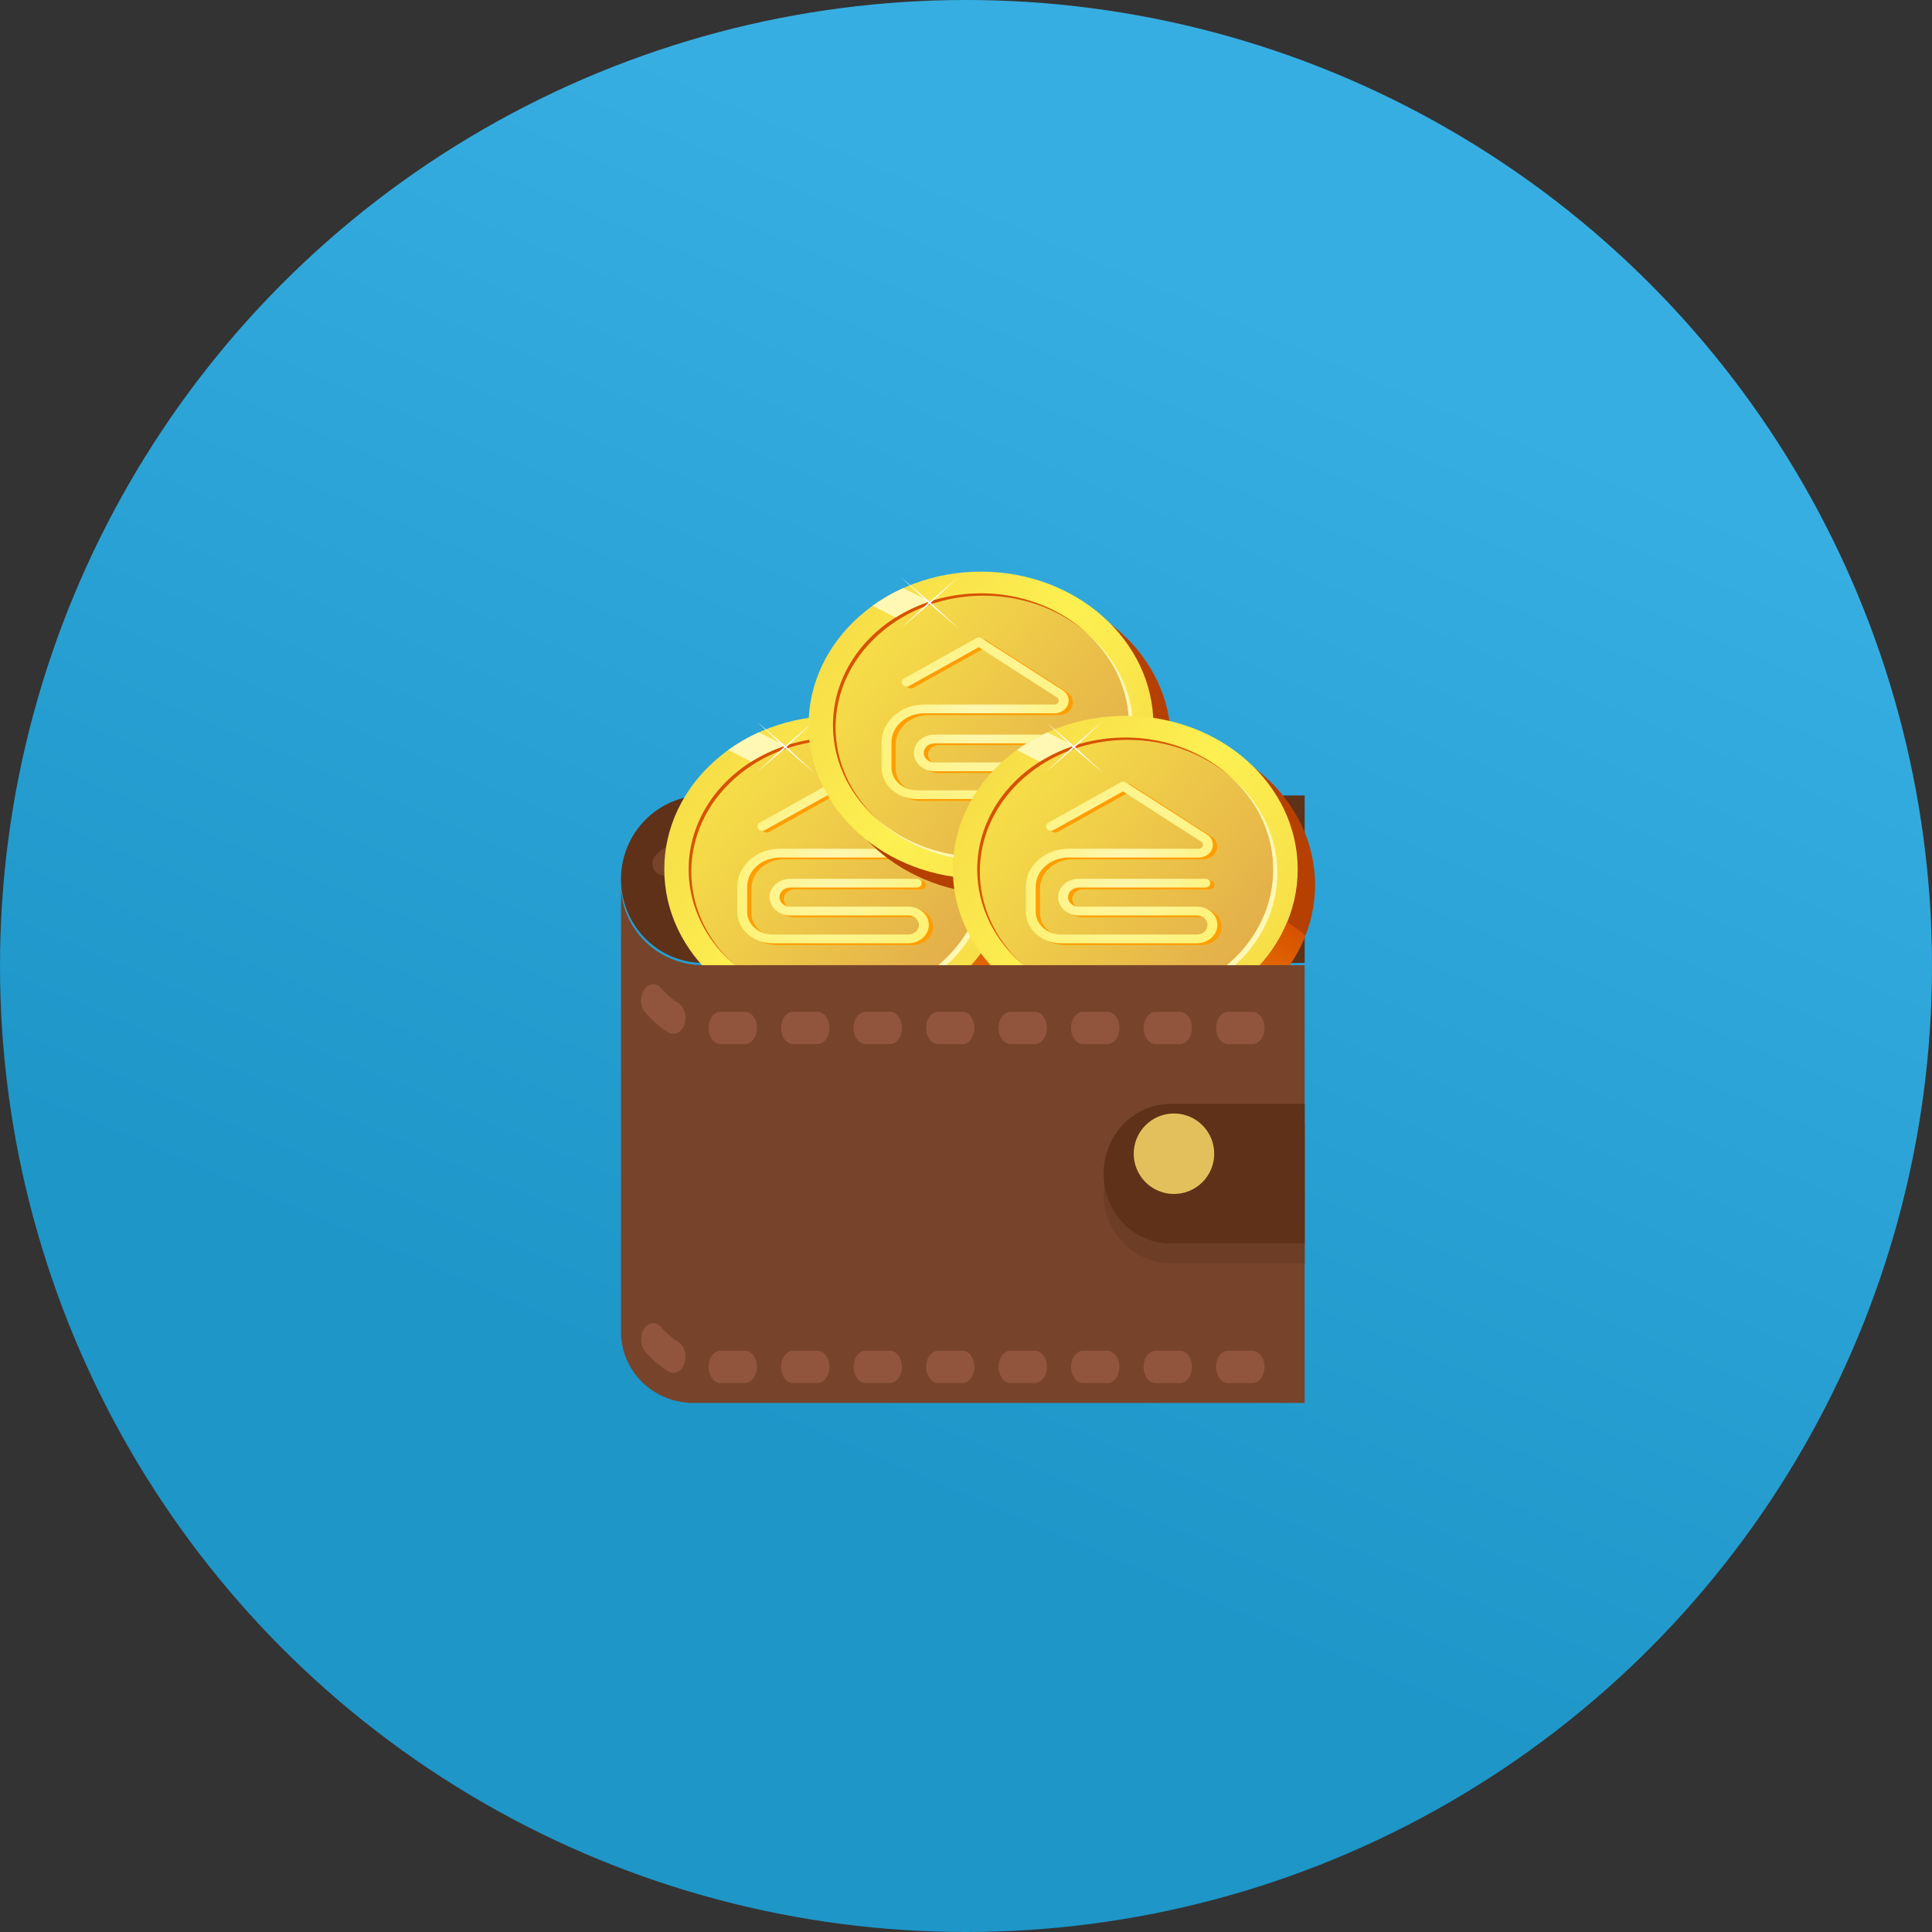 <?xml version="1.0" encoding="UTF-8"?>
<svg width="48px" height="48px" viewBox="0 0 48 48" version="1.1" xmlns="http://www.w3.org/2000/svg" xmlns:xlink="http://www.w3.org/1999/xlink">
    <rect x="0" y="0" width="48" height="48" fill="#333333" stroke="none"/>
    <!-- Generator: Sketch 48.2 (47327) - http://www.bohemiancoding.com/sketch -->
    <title>Icons/KYC/Inactive/Envelope</title>
    <desc>Created with Sketch.</desc>
    <defs>
        <linearGradient x1="66.67%" y1="16.67%" x2="41.67%" y2="75%" id="linearGradient-1">
            <stop stop-color="#37AEE2" offset="0%"></stop>
            <stop stop-color="#1E96C8" offset="100%"></stop>
        </linearGradient>
        <linearGradient x1="9.039%" y1="21.319%" x2="90.961%" y2="78.681%" id="linearGradient-2">
            <stop stop-color="#F7DE48" offset="0%"></stop>
            <stop stop-color="#FDF051" offset="49.741%"></stop>
            <stop stop-color="#F7DE48" offset="100%"></stop>
        </linearGradient>
        <linearGradient x1="9.039%" y1="21.319%" x2="90.961%" y2="78.681%" id="linearGradient-3">
            <stop stop-color="#F7DE48" offset="0%"></stop>
            <stop stop-color="#E3AF4A" offset="100%"></stop>
        </linearGradient>
        <linearGradient x1="7.911%" y1="102.302%" x2="101.57%" y2="14.811%" id="linearGradient-4">
            <stop stop-color="#FF9E04" offset="0%"></stop>
            <stop stop-color="#D75200" offset="100%"></stop>
        </linearGradient>
        <radialGradient cx="20.441%" cy="100.002%" fx="20.441%" fy="100.002%" r="1703.805%" gradientTransform="translate(0.204,1),scale(1,0.11),translate(-0.204,-1)" id="radialGradient-5">
            <stop stop-color="#FDFCEB" offset="0%"></stop>
            <stop stop-color="#FFFFFF" offset="96.368%"></stop>
        </radialGradient>
        <radialGradient cx="120141.617%" cy="7511.105%" fx="120141.617%" fy="7511.105%" r="1703.661%" gradientTransform="translate(1201.416,75.111),scale(1,0.11),translate(-1201.416,-75.111)" id="radialGradient-6">
            <stop stop-color="#FDFCEB" offset="0%"></stop>
            <stop stop-color="#FFFFFF" offset="96.368%"></stop>
        </radialGradient>
        <radialGradient cx="2171.104%" cy="1023.302%" fx="2171.104%" fy="1023.302%" r="1703.882%" gradientTransform="translate(21.711,10.233),scale(0.087,1),translate(-21.711,-10.233)" id="radialGradient-7">
            <stop stop-color="#FDFCEB" offset="0%"></stop>
            <stop stop-color="#FFFFFF" offset="96.368%"></stop>
        </radialGradient>
        <radialGradient cx="2171.104%" cy="1023.302%" fx="2171.104%" fy="1023.302%" r="1703.661%" gradientTransform="translate(21.711,10.233),scale(0.087,1),translate(-21.711,-10.233)" id="radialGradient-8">
            <stop stop-color="#FDFCEB" offset="0%"></stop>
            <stop stop-color="#FFFFFF" offset="96.368%"></stop>
        </radialGradient>
        <radialGradient cx="2171.397%" cy="1023.798%" fx="2171.397%" fy="1023.798%" r="1203.901%" gradientTransform="translate(21.714,10.238),scale(0.891,1),translate(-21.714,-10.238)" id="radialGradient-9">
            <stop stop-color="#FDFCEB" offset="0%"></stop>
            <stop stop-color="#FFFFFF" offset="96.368%"></stop>
        </radialGradient>
        <radialGradient cx="2171.397%" cy="1023.798%" fx="2171.397%" fy="1023.798%" r="1203.918%" gradientTransform="translate(21.714,10.238),scale(0.89,1),translate(-21.714,-10.238)" id="radialGradient-10">
            <stop stop-color="#FDFCEB" offset="0%"></stop>
            <stop stop-color="#FFFFFF" offset="96.368%"></stop>
        </radialGradient>
        <radialGradient cx="2171.213%" cy="1023.141%" fx="2171.213%" fy="1023.141%" r="1203.901%" gradientTransform="translate(21.712,10.231),scale(0.891,1),translate(-21.712,-10.231)" id="radialGradient-11">
            <stop stop-color="#FDFCEB" offset="0%"></stop>
            <stop stop-color="#FFFFFF" offset="96.368%"></stop>
        </radialGradient>
        <radialGradient cx="2171.213%" cy="1023.141%" fx="2171.213%" fy="1023.141%" r="1203.918%" gradientTransform="translate(21.712,10.231),scale(0.89,1),translate(-21.712,-10.231)" id="radialGradient-12">
            <stop stop-color="#FDFCEB" offset="0%"></stop>
            <stop stop-color="#FFFFFF" offset="96.368%"></stop>
        </radialGradient>
        <radialGradient cx="24.394%" cy="49.997%" fx="24.394%" fy="49.997%" r="1001.457%" gradientTransform="translate(0.244,0.5),scale(1,0.093),translate(-0.244,-0.5)" id="radialGradient-13">
            <stop stop-color="#FDFCEB" offset="0%"></stop>
            <stop stop-color="#FBFAEB" offset="60.508%"></stop>
            <stop stop-color="#F4F4EB" offset="82.275%"></stop>
            <stop stop-color="#EAEAEA" offset="96.368%"></stop>
        </radialGradient>
        <radialGradient cx="39347.722%" cy="20618.464%" fx="39347.722%" fy="20618.464%" r="1001.457%" gradientTransform="translate(393.477,206.185),scale(1,0.093),translate(-393.477,-206.185)" id="radialGradient-14">
            <stop stop-color="#FDFCEB" offset="0%"></stop>
            <stop stop-color="#FBFAEB" offset="60.508%"></stop>
            <stop stop-color="#F4F4EB" offset="82.275%"></stop>
            <stop stop-color="#EAEAEA" offset="96.368%"></stop>
        </radialGradient>
        <radialGradient cx="40762.82%" cy="19203.365%" fx="40762.82%" fy="19203.365%" r="1001.457%" gradientTransform="translate(407.628,192.034),scale(0.074,1),translate(-407.628,-192.034)" id="radialGradient-15">
            <stop stop-color="#FDFCEB" offset="0%"></stop>
            <stop stop-color="#FBFAEB" offset="60.508%"></stop>
            <stop stop-color="#F4F4EB" offset="82.275%"></stop>
            <stop stop-color="#EAEAEA" offset="96.368%"></stop>
        </radialGradient>
        <radialGradient cx="37932.623%" cy="19203.365%" fx="37932.623%" fy="19203.365%" r="1001.457%" gradientTransform="translate(379.326,192.034),scale(0.074,1),translate(-379.326,-192.034)" id="radialGradient-16">
            <stop stop-color="#FDFCEB" offset="0%"></stop>
            <stop stop-color="#FBFAEB" offset="60.508%"></stop>
            <stop stop-color="#F4F4EB" offset="82.275%"></stop>
            <stop stop-color="#EAEAEA" offset="96.368%"></stop>
        </radialGradient>
        <radialGradient cx="40040.653%" cy="18510.228%" fx="40040.653%" fy="18510.228%" r="721.962%" gradientTransform="translate(400.407,185.102),scale(0.89,1),translate(-400.407,-185.102)" id="radialGradient-17">
            <stop stop-color="#FDFCEB" offset="0%"></stop>
            <stop stop-color="#FBFAEB" offset="60.508%"></stop>
            <stop stop-color="#F4F4EB" offset="82.275%"></stop>
            <stop stop-color="#EAEAEA" offset="96.368%"></stop>
        </radialGradient>
        <radialGradient cx="38654.746%" cy="19896.135%" fx="38654.746%" fy="19896.135%" r="721.598%" gradientTransform="translate(386.547,198.961),scale(0.89,1),translate(-386.547,-198.961)" id="radialGradient-18">
            <stop stop-color="#FDFCEB" offset="0%"></stop>
            <stop stop-color="#FBFAEB" offset="60.508%"></stop>
            <stop stop-color="#F4F4EB" offset="82.275%"></stop>
            <stop stop-color="#EAEAEA" offset="96.368%"></stop>
        </radialGradient>
        <radialGradient cx="40040.653%" cy="19896.499%" fx="40040.653%" fy="19896.499%" r="721.962%" gradientTransform="translate(400.407,198.965),scale(0.89,1),translate(-400.407,-198.965)" id="radialGradient-19">
            <stop stop-color="#FDFCEB" offset="0%"></stop>
            <stop stop-color="#FBFAEB" offset="60.508%"></stop>
            <stop stop-color="#F4F4EB" offset="82.275%"></stop>
            <stop stop-color="#EAEAEA" offset="96.368%"></stop>
        </radialGradient>
        <radialGradient cx="38654.746%" cy="18510.594%" fx="38654.746%" fy="18510.594%" r="721.597%" gradientTransform="translate(386.547,185.106),scale(0.89,1),translate(-386.547,-185.106)" id="radialGradient-20">
            <stop stop-color="#FDFCEB" offset="0%"></stop>
            <stop stop-color="#FBFAEB" offset="60.508%"></stop>
            <stop stop-color="#F4F4EB" offset="82.275%"></stop>
            <stop stop-color="#EAEAEA" offset="96.368%"></stop>
        </radialGradient>
        <linearGradient x1="34190.277%" y1="13355.502%" x2="37625.267%" y2="13355.502%" id="linearGradient-21">
            <stop stop-color="#FF9E04" offset="0%"></stop>
            <stop stop-color="#D75200" offset="100%"></stop>
        </linearGradient>
        <radialGradient cx="49.989%" cy="49.999%" fx="49.989%" fy="49.999%" r="114.437%" gradientTransform="translate(0.5,0.5),scale(0.844,1),translate(-0.5,-0.5)" id="radialGradient-22">
            <stop stop-color="#FFF7B4" offset="0%"></stop>
            <stop stop-color="#FDF051" offset="96.368%"></stop>
        </radialGradient>
        <radialGradient cx="12.972%" cy="99.987%" fx="12.972%" fy="99.987%" r="1089.91%" gradientTransform="translate(0.13,1),scale(1,0.172),translate(-0.13,-1)" id="radialGradient-23">
            <stop stop-color="#FDFCEB" offset="0%"></stop>
            <stop stop-color="#FFFFFF" offset="96.368%"></stop>
        </radialGradient>
        <radialGradient cx="114016.625%" cy="13322.602%" fx="114016.625%" fy="13322.602%" r="1089.8%" gradientTransform="translate(1140.166,133.226),scale(1,0.172),translate(-1140.166,-133.226)" id="radialGradient-24">
            <stop stop-color="#FDFCEB" offset="0%"></stop>
            <stop stop-color="#FFFFFF" offset="96.368%"></stop>
        </radialGradient>
        <radialGradient cx="1302.32%" cy="3496.458%" fx="1302.32%" fy="3496.458%" r="1089.91%" gradientTransform="translate(13.023,34.965),scale(0.136,1),translate(-13.023,-34.965)" id="radialGradient-25">
            <stop stop-color="#FDFCEB" offset="0%"></stop>
            <stop stop-color="#FFFFFF" offset="96.368%"></stop>
        </radialGradient>
        <radialGradient cx="1302.32%" cy="3496.458%" fx="1302.32%" fy="3496.458%" r="1089.8%" gradientTransform="translate(13.023,34.965),scale(0.136,1),translate(-13.023,-34.965)" id="radialGradient-26">
            <stop stop-color="#FDFCEB" offset="0%"></stop>
            <stop stop-color="#FFFFFF" offset="96.368%"></stop>
        </radialGradient>
        <radialGradient cx="1302.667%" cy="3497.02%" fx="1302.667%" fy="3497.02%" r="770.172%" gradientTransform="translate(13.027,34.97),scale(0.89,1),translate(-13.027,-34.97)" id="radialGradient-27">
            <stop stop-color="#FDFCEB" offset="0%"></stop>
            <stop stop-color="#FFFFFF" offset="96.368%"></stop>
        </radialGradient>
        <radialGradient cx="1302.668%" cy="3497.019%" fx="1302.668%" fy="3497.019%" r="770.127%" gradientTransform="translate(13.027,34.97),scale(0.89,1),translate(-13.027,-34.97)" id="radialGradient-28">
            <stop stop-color="#FDFCEB" offset="0%"></stop>
            <stop stop-color="#FFFFFF" offset="96.368%"></stop>
        </radialGradient>
        <radialGradient cx="1302.402%" cy="3496.391%" fx="1302.402%" fy="3496.391%" r="770.172%" gradientTransform="translate(13.024,34.964),scale(0.89,1),translate(-13.024,-34.964)" id="radialGradient-29">
            <stop stop-color="#FDFCEB" offset="0%"></stop>
            <stop stop-color="#FFFFFF" offset="96.368%"></stop>
        </radialGradient>
        <radialGradient cx="1302.402%" cy="3496.391%" fx="1302.402%" fy="3496.391%" r="770.125%" gradientTransform="translate(13.024,34.964),scale(0.89,1),translate(-13.024,-34.964)" id="radialGradient-30">
            <stop stop-color="#FDFCEB" offset="0%"></stop>
            <stop stop-color="#FFFFFF" offset="96.368%"></stop>
        </radialGradient>
    </defs>
    <g id="KYC---Step-2-ETH-Address" stroke="none" stroke-width="1" fill="none" fill-rule="evenodd" transform="translate(-376, -405)">
        <g id="Group-12" transform="translate(192, 405)">
            <g id="Group-7">
                <g id="Group-9" transform="translate(162, 0)">
                    <g id="Icons/KYC/Active/Wallet" transform="translate(22, 0)">
                        <g id="Group" fill="url(#linearGradient-1)">
                            <circle id="Oval" fill-rule="nonzero" cx="24" cy="24" r="24"></circle>
                        </g>
                        <g id="wallet" transform="translate(15.429, 13.714)">
                            <g id="Group" transform="translate(0, 5.786)" fill="#5E3118" fill-rule="nonzero">
                                <polygon id="Shape" points="12.161 0.263 16.106 4.267 15.952 4.424 16.985 4.424 16.985 0.263"></polygon>
                                <path d="M7.079,0.263 L2.05,0.263 C0.918,0.263 0,1.194 0,2.343 C0,3.492 0.918,4.424 2.05,4.424 L3.289,4.424 L3.134,4.267 L7.079,0.263 Z" id="Shape"></path>
                            </g>
                            <g id="Group" transform="translate(0.5, 6.777)" fill="#77442B" fill-rule="nonzero">
                                <path d="M4.576,0.109 C4.387,0.123 4.193,0.133 3.998,0.14 C3.836,0.146 3.709,0.284 3.715,0.448 C3.721,0.608 3.851,0.734 4.009,0.734 C4.012,0.734 4.016,0.734 4.019,0.734 C4.222,0.727 4.423,0.716 4.619,0.702 C4.781,0.69 4.903,0.547 4.891,0.383 C4.879,0.22 4.738,0.096 4.576,0.109 Z" id="Shape"></path>
                                <path d="M2.823,0.169 C2.618,0.175 2.417,0.182 2.224,0.195 C2.061,0.205 1.938,0.346 1.948,0.51 C1.958,0.667 2.087,0.788 2.241,0.788 C2.248,0.788 2.254,0.788 2.26,0.788 C2.447,0.776 2.641,0.769 2.839,0.764 C3.001,0.759 3.129,0.622 3.125,0.458 C3.121,0.294 2.98,0.177 2.823,0.169 Z" id="Shape"></path>
                                <path d="M0.989,0.392 C0.722,0.48 0.517,0.598 0.365,0.753 C0.25,0.869 0.25,1.057 0.365,1.173 C0.422,1.231 0.498,1.26 0.573,1.26 C0.648,1.26 0.724,1.231 0.781,1.173 C0.866,1.087 0.997,1.015 1.172,0.957 C1.326,0.906 1.411,0.738 1.36,0.582 C1.31,0.426 1.145,0.341 0.989,0.392 Z" id="Shape"></path>
                                <path d="M14.425,0.263 L13.836,0.263 C13.673,0.263 13.542,0.396 13.542,0.56 C13.542,0.724 13.673,0.857 13.836,0.857 L14.425,0.857 C14.587,0.857 14.719,0.724 14.719,0.56 C14.719,0.396 14.587,0.263 14.425,0.263 Z" id="Shape"></path>
                                <path d="M16.191,0.263 L15.602,0.263 C15.439,0.263 15.308,0.396 15.308,0.56 C15.308,0.724 15.439,0.857 15.602,0.857 L16.191,0.857 C16.354,0.857 16.485,0.724 16.485,0.56 C16.485,0.396 16.354,0.263 16.191,0.263 Z" id="Shape"></path>
                            </g>
                            <g id="Token/Large" transform="translate(1.075, 3.583)">
                                <g id="Token">
                                    <ellipse id="Oval" fill="#B54001" fill-rule="nonzero" cx="4.716" cy="4.687" rx="4.284" ry="3.814"></ellipse>
                                    <ellipse id="Oval" fill="url(#linearGradient-2)" fill-rule="nonzero" cx="4.284" cy="4.302" rx="4.284" ry="3.814"></ellipse>
                                    <ellipse id="Oval" fill="url(#linearGradient-3)" fill-rule="nonzero" cx="4.284" cy="4.31" rx="3.678" ry="3.275"></ellipse>
                                    <path d="M6.848,7.357 C6.6,7.523 6.332,7.664 6.05,7.778 L5.369,7.432 C5.685,7.345 5.987,7.22 6.265,7.061 L6.848,7.357 Z" id="Shape" fill="#FFF7B4" fill-rule="nonzero"></path>
                                    <path d="M8.063,4.392 C8.063,5.728 7.151,6.93 5.759,7.429 C4.367,7.929 2.774,7.625 1.734,6.662 C3.178,7.899 5.468,7.879 6.884,6.617 C8.301,5.356 8.323,3.317 6.934,2.031 C7.656,2.648 8.064,3.501 8.063,4.392 Z" id="Shape" fill="#FFF7B4" fill-rule="nonzero"></path>
                                    <path d="M6.915,2.014 C5.474,0.763 3.171,0.777 1.748,2.044 C0.325,3.311 0.31,5.361 1.714,6.645 C0.767,5.821 0.39,4.607 0.727,3.467 C1.065,2.326 2.065,1.436 3.346,1.135 C4.627,0.834 5.99,1.17 6.915,2.014 Z" id="Shape" fill="#D75200" fill-rule="nonzero"></path>
                                    <path d="M8.762,5.944 C8.215,7.336 6.817,8.324 5.169,8.48 C4.926,8.358 4.656,8.221 4.452,8.113 C6.192,8.052 7.717,7.06 8.311,5.604 L8.762,5.944 Z" id="Shape" fill="url(#linearGradient-4)" fill-rule="nonzero"></path>
                                    <path d="M6.848,7.357 C6.6,7.523 6.332,7.664 6.05,7.778 L5.369,7.432 C5.685,7.345 5.987,7.22 6.265,7.061 L6.848,7.357 Z" id="Shape" fill="#FFF7B4" fill-rule="nonzero"></path>
                                    <path d="M3.006,1.23 C2.706,1.329 2.422,1.462 2.161,1.627 L1.589,1.336 C1.825,1.166 2.08,1.019 2.351,0.897 L3.006,1.23 Z" id="Shape" fill="#FFF7B4" fill-rule="nonzero"></path>
                                    <g id="Group" style="mix-blend-mode: screen;" transform="translate(1.523, 0)" fill-rule="nonzero">
                                        <polygon id="Shape" fill="url(#radialGradient-9)" points="2.191 0.631 2.192 0.632 1.498 1.275 1.469 1.249"></polygon>
                                        <polygon id="Shape" fill="url(#radialGradient-10)" points="1.469 1.249 1.498 1.275 0.775 1.892 0.775 1.892"></polygon>
                                        <polygon id="Shape" fill="url(#radialGradient-11)" points="2.192 1.892 2.191 1.893 1.469 1.275 1.498 1.249"></polygon>
                                        <polygon id="Shape" fill="url(#radialGradient-12)" points="1.498 1.249 1.469 1.275 0.775 0.631 0.775 0.631"></polygon>
                                    </g>
                                    <g id="Group" style="mix-blend-mode: screen;" transform="translate(4.708, 5.795)" fill-rule="nonzero">
                                        <polygon id="Shape" fill="url(#radialGradient-17)" points="2.567 0.859 2.568 0.86 1.751 1.617 1.717 1.587"></polygon>
                                        <polygon id="Shape" fill="url(#radialGradient-18)" points="1.717 1.587 1.751 1.617 0.901 2.344 0.901 2.344"></polygon>
                                        <polygon id="Shape" fill="url(#radialGradient-19)" points="2.568 2.343 2.567 2.344 1.717 1.617 1.751 1.587"></polygon>
                                        <polygon id="Shape" fill="url(#radialGradient-20)" points="1.751 1.587 1.717 1.617 0.901 0.86 0.901 0.86"></polygon>
                                    </g>
                                    <path d="M6.167,6.183 L2.797,6.183 C2.314,6.183 1.923,5.834 1.922,5.404 L1.922,4.776 C1.923,4.256 2.396,3.835 2.979,3.835 L6.214,3.835 C6.262,3.835 6.304,3.807 6.319,3.767 C6.333,3.727 6.317,3.682 6.278,3.657 L4.334,2.409 L2.608,3.371 C2.571,3.391 2.525,3.393 2.486,3.375 C2.447,3.357 2.423,3.321 2.421,3.282 C2.42,3.244 2.442,3.207 2.479,3.186 L4.274,2.186 C4.316,2.163 4.37,2.164 4.41,2.19 L6.421,3.481 C6.546,3.561 6.598,3.704 6.551,3.834 C6.504,3.964 6.368,4.052 6.214,4.052 L2.979,4.052 C2.53,4.053 2.167,4.376 2.166,4.776 L2.166,5.404 C2.167,5.714 2.449,5.965 2.797,5.966 L6.167,5.966 C6.315,5.966 6.434,5.859 6.434,5.728 C6.434,5.597 6.315,5.49 6.167,5.49 L3.867,5.491 C3.863,5.491 3.859,5.491 3.856,5.491 L3.235,5.492 C2.952,5.492 2.723,5.288 2.723,5.037 C2.723,4.785 2.952,4.581 3.235,4.581 L6.381,4.581 C6.448,4.581 6.503,4.63 6.503,4.69 C6.503,4.75 6.448,4.799 6.381,4.799 L3.235,4.799 C3.087,4.799 2.968,4.905 2.968,5.037 C2.968,5.168 3.087,5.274 3.235,5.274 L3.844,5.274 C3.848,5.274 3.852,5.273 3.856,5.273 L6.167,5.273 C6.35,5.272 6.519,5.359 6.611,5.5 C6.702,5.641 6.702,5.815 6.611,5.956 C6.519,6.097 6.35,6.183 6.167,6.183 L6.167,6.183 Z" id="Shape" fill="url(#linearGradient-21)" fill-rule="nonzero"></path>
                                    <path d="M6.06,6.138 L2.69,6.138 C2.207,6.138 1.816,5.79 1.815,5.36 L1.815,4.731 C1.816,4.212 2.289,3.791 2.872,3.79 L6.107,3.79 C6.155,3.79 6.197,3.763 6.212,3.722 C6.226,3.682 6.21,3.638 6.171,3.613 L4.227,2.365 L2.501,3.326 C2.464,3.347 2.418,3.348 2.379,3.33 C2.34,3.312 2.316,3.277 2.314,3.238 C2.313,3.199 2.335,3.162 2.372,3.142 L4.167,2.142 C4.209,2.118 4.263,2.12 4.303,2.146 L6.314,3.436 C6.439,3.516 6.491,3.659 6.444,3.789 C6.397,3.919 6.261,4.008 6.107,4.008 L2.872,4.008 C2.423,4.008 2.06,4.332 2.059,4.731 L2.059,5.36 C2.06,5.67 2.342,5.921 2.69,5.921 L6.06,5.921 C6.208,5.921 6.327,5.814 6.327,5.683 C6.327,5.552 6.208,5.445 6.06,5.445 L3.76,5.446 C3.756,5.447 3.752,5.447 3.749,5.447 L3.128,5.447 C2.845,5.447 2.616,5.243 2.616,4.992 C2.616,4.741 2.845,4.537 3.128,4.537 L6.274,4.537 C6.341,4.537 6.396,4.585 6.396,4.646 C6.396,4.706 6.341,4.754 6.274,4.754 L3.128,4.754 C2.98,4.754 2.861,4.861 2.861,4.992 C2.861,5.123 2.98,5.23 3.128,5.23 L3.737,5.229 C3.741,5.229 3.745,5.229 3.749,5.229 L6.06,5.228 C6.243,5.228 6.412,5.314 6.504,5.455 C6.595,5.596 6.595,5.77 6.504,5.911 C6.412,6.052 6.243,6.139 6.06,6.138 Z" id="Shape" fill="url(#radialGradient-22)" fill-rule="nonzero"></path>
                                    <g id="Group" style="mix-blend-mode: screen;" transform="translate(0.831, 3.452)"></g>
                                </g>
                            </g>
                            <g id="Token/Large" transform="translate(4.66, 0)">
                                <g id="Token">
                                    <ellipse id="Oval" fill="#B54001" fill-rule="nonzero" cx="4.716" cy="4.687" rx="4.284" ry="3.814"></ellipse>
                                    <ellipse id="Oval" fill="url(#linearGradient-2)" fill-rule="nonzero" cx="4.284" cy="4.302" rx="4.284" ry="3.814"></ellipse>
                                    <ellipse id="Oval" fill="url(#linearGradient-3)" fill-rule="nonzero" cx="4.284" cy="4.31" rx="3.678" ry="3.275"></ellipse>
                                    <path d="M6.848,7.357 C6.6,7.523 6.332,7.664 6.05,7.778 L5.369,7.432 C5.685,7.345 5.987,7.22 6.265,7.061 L6.848,7.357 Z" id="Shape" fill="#FFF7B4" fill-rule="nonzero"></path>
                                    <path d="M8.063,4.392 C8.063,5.728 7.151,6.93 5.759,7.429 C4.367,7.929 2.774,7.625 1.734,6.662 C3.178,7.899 5.468,7.879 6.884,6.617 C8.301,5.356 8.323,3.317 6.934,2.031 C7.656,2.648 8.064,3.501 8.063,4.392 Z" id="Shape" fill="#FFF7B4" fill-rule="nonzero"></path>
                                    <path d="M6.915,2.014 C5.474,0.763 3.171,0.777 1.748,2.044 C0.325,3.311 0.31,5.361 1.714,6.645 C0.767,5.821 0.39,4.607 0.727,3.467 C1.065,2.326 2.065,1.436 3.346,1.135 C4.627,0.834 5.99,1.17 6.915,2.014 Z" id="Shape" fill="#D75200" fill-rule="nonzero"></path>
                                    <path d="M8.762,5.944 C8.215,7.336 6.817,8.324 5.169,8.48 C4.926,8.358 4.656,8.221 4.452,8.113 C6.192,8.052 7.717,7.06 8.311,5.604 L8.762,5.944 Z" id="Shape" fill="url(#linearGradient-4)" fill-rule="nonzero"></path>
                                    <path d="M6.848,7.357 C6.6,7.523 6.332,7.664 6.05,7.778 L5.369,7.432 C5.685,7.345 5.987,7.22 6.265,7.061 L6.848,7.357 Z" id="Shape" fill="#FFF7B4" fill-rule="nonzero"></path>
                                    <path d="M3.006,1.23 C2.706,1.329 2.422,1.462 2.161,1.627 L1.589,1.336 C1.825,1.166 2.08,1.019 2.351,0.897 L3.006,1.23 Z" id="Shape" fill="#FFF7B4" fill-rule="nonzero"></path>
                                    <g id="Group" style="mix-blend-mode: screen;" transform="translate(1.523, 0)" fill-rule="nonzero">
                                        <polygon id="Shape" fill="url(#radialGradient-9)" points="2.191 0.631 2.192 0.632 1.498 1.275 1.469 1.249"></polygon>
                                        <polygon id="Shape" fill="url(#radialGradient-10)" points="1.469 1.249 1.498 1.275 0.775 1.892 0.775 1.892"></polygon>
                                        <polygon id="Shape" fill="url(#radialGradient-11)" points="2.192 1.892 2.191 1.893 1.469 1.275 1.498 1.249"></polygon>
                                        <polygon id="Shape" fill="url(#radialGradient-12)" points="1.498 1.249 1.469 1.275 0.775 0.631 0.775 0.631"></polygon>
                                    </g>
                                    <g id="Group" style="mix-blend-mode: screen;" transform="translate(4.708, 5.795)" fill-rule="nonzero">
                                        <polygon id="Shape" fill="url(#radialGradient-17)" points="2.567 0.859 2.568 0.86 1.751 1.617 1.717 1.587"></polygon>
                                        <polygon id="Shape" fill="url(#radialGradient-18)" points="1.717 1.587 1.751 1.617 0.901 2.344 0.901 2.344"></polygon>
                                        <polygon id="Shape" fill="url(#radialGradient-19)" points="2.568 2.343 2.567 2.344 1.717 1.617 1.751 1.587"></polygon>
                                        <polygon id="Shape" fill="url(#radialGradient-20)" points="1.751 1.587 1.717 1.617 0.901 0.86 0.901 0.86"></polygon>
                                    </g>
                                    <path d="M6.167,6.183 L2.797,6.183 C2.314,6.183 1.923,5.834 1.922,5.404 L1.922,4.776 C1.923,4.256 2.396,3.835 2.979,3.835 L6.214,3.835 C6.262,3.835 6.304,3.807 6.319,3.767 C6.333,3.727 6.317,3.682 6.278,3.657 L4.334,2.409 L2.608,3.371 C2.571,3.391 2.525,3.393 2.486,3.375 C2.447,3.357 2.423,3.321 2.421,3.282 C2.42,3.244 2.442,3.207 2.479,3.186 L4.274,2.186 C4.316,2.163 4.37,2.164 4.41,2.19 L6.421,3.481 C6.546,3.561 6.598,3.704 6.551,3.834 C6.504,3.964 6.368,4.052 6.214,4.052 L2.979,4.052 C2.53,4.053 2.167,4.376 2.166,4.776 L2.166,5.404 C2.167,5.714 2.449,5.965 2.797,5.966 L6.167,5.966 C6.315,5.966 6.434,5.859 6.434,5.728 C6.434,5.597 6.315,5.49 6.167,5.49 L3.867,5.491 C3.863,5.491 3.859,5.491 3.856,5.491 L3.235,5.492 C2.952,5.492 2.723,5.288 2.723,5.037 C2.723,4.785 2.952,4.581 3.235,4.581 L6.381,4.581 C6.448,4.581 6.503,4.63 6.503,4.69 C6.503,4.75 6.448,4.799 6.381,4.799 L3.235,4.799 C3.087,4.799 2.968,4.905 2.968,5.037 C2.968,5.168 3.087,5.274 3.235,5.274 L3.844,5.274 C3.848,5.274 3.852,5.273 3.856,5.273 L6.167,5.273 C6.35,5.272 6.519,5.359 6.611,5.5 C6.702,5.641 6.702,5.815 6.611,5.956 C6.519,6.097 6.35,6.183 6.167,6.183 L6.167,6.183 Z" id="Shape" fill="url(#linearGradient-21)" fill-rule="nonzero"></path>
                                    <path d="M6.06,6.138 L2.69,6.138 C2.207,6.138 1.816,5.79 1.815,5.36 L1.815,4.731 C1.816,4.212 2.289,3.791 2.872,3.79 L6.107,3.79 C6.155,3.79 6.197,3.763 6.212,3.722 C6.226,3.682 6.21,3.638 6.171,3.613 L4.227,2.365 L2.501,3.326 C2.464,3.347 2.418,3.348 2.379,3.33 C2.34,3.312 2.316,3.277 2.314,3.238 C2.313,3.199 2.335,3.162 2.372,3.142 L4.167,2.142 C4.209,2.118 4.263,2.12 4.303,2.146 L6.314,3.436 C6.439,3.516 6.491,3.659 6.444,3.789 C6.397,3.919 6.261,4.008 6.107,4.008 L2.872,4.008 C2.423,4.008 2.06,4.332 2.059,4.731 L2.059,5.36 C2.06,5.67 2.342,5.921 2.69,5.921 L6.06,5.921 C6.208,5.921 6.327,5.814 6.327,5.683 C6.327,5.552 6.208,5.445 6.06,5.445 L3.76,5.446 C3.756,5.447 3.752,5.447 3.749,5.447 L3.128,5.447 C2.845,5.447 2.616,5.243 2.616,4.992 C2.616,4.741 2.845,4.537 3.128,4.537 L6.274,4.537 C6.341,4.537 6.396,4.585 6.396,4.646 C6.396,4.706 6.341,4.754 6.274,4.754 L3.128,4.754 C2.98,4.754 2.861,4.861 2.861,4.992 C2.861,5.123 2.98,5.23 3.128,5.23 L3.737,5.229 C3.741,5.229 3.745,5.229 3.749,5.229 L6.06,5.228 C6.243,5.228 6.412,5.314 6.504,5.455 C6.595,5.596 6.595,5.77 6.504,5.911 C6.412,6.052 6.243,6.139 6.06,6.138 Z" id="Shape" fill="url(#radialGradient-22)" fill-rule="nonzero"></path>
                                    <g id="Group" style="mix-blend-mode: screen;" transform="translate(0.831, 3.452)"></g>
                                </g>
                            </g>
                            <g id="Token/Large" transform="translate(8.244, 3.583)">
                                <g id="Token">
                                    <ellipse id="Oval" fill="#B54001" fill-rule="nonzero" cx="4.716" cy="4.687" rx="4.284" ry="3.814"></ellipse>
                                    <ellipse id="Oval" fill="url(#linearGradient-2)" fill-rule="nonzero" cx="4.284" cy="4.302" rx="4.284" ry="3.814"></ellipse>
                                    <ellipse id="Oval" fill="url(#linearGradient-3)" fill-rule="nonzero" cx="4.284" cy="4.31" rx="3.678" ry="3.275"></ellipse>
                                    <path d="M6.848,7.357 C6.6,7.523 6.332,7.664 6.05,7.778 L5.369,7.432 C5.685,7.345 5.987,7.22 6.265,7.061 L6.848,7.357 Z" id="Shape" fill="#FFF7B4" fill-rule="nonzero"></path>
                                    <path d="M8.063,4.392 C8.063,5.728 7.151,6.93 5.759,7.429 C4.367,7.929 2.774,7.625 1.734,6.662 C3.178,7.899 5.468,7.879 6.884,6.617 C8.301,5.356 8.323,3.317 6.934,2.031 C7.656,2.648 8.064,3.501 8.063,4.392 Z" id="Shape" fill="#FFF7B4" fill-rule="nonzero"></path>
                                    <path d="M6.915,2.014 C5.474,0.763 3.171,0.777 1.748,2.044 C0.325,3.311 0.31,5.361 1.714,6.645 C0.767,5.821 0.39,4.607 0.727,3.467 C1.065,2.326 2.065,1.436 3.346,1.135 C4.627,0.834 5.99,1.17 6.915,2.014 Z" id="Shape" fill="#D75200" fill-rule="nonzero"></path>
                                    <path d="M8.762,5.944 C8.215,7.336 6.817,8.324 5.169,8.48 C4.926,8.358 4.656,8.221 4.452,8.113 C6.192,8.052 7.717,7.06 8.311,5.604 L8.762,5.944 Z" id="Shape" fill="url(#linearGradient-4)" fill-rule="nonzero"></path>
                                    <path d="M6.848,7.357 C6.6,7.523 6.332,7.664 6.05,7.778 L5.369,7.432 C5.685,7.345 5.987,7.22 6.265,7.061 L6.848,7.357 Z" id="Shape" fill="#FFF7B4" fill-rule="nonzero"></path>
                                    <path d="M3.006,1.23 C2.706,1.329 2.422,1.462 2.161,1.627 L1.589,1.336 C1.825,1.166 2.08,1.019 2.351,0.897 L3.006,1.23 Z" id="Shape" fill="#FFF7B4" fill-rule="nonzero"></path>
                                    <g id="Group" style="mix-blend-mode: screen;" transform="translate(1.523, 0)" fill-rule="nonzero">
                                        <polygon id="Shape" fill="url(#radialGradient-9)" points="2.191 0.631 2.192 0.632 1.498 1.275 1.469 1.249"></polygon>
                                        <polygon id="Shape" fill="url(#radialGradient-10)" points="1.469 1.249 1.498 1.275 0.775 1.892 0.775 1.892"></polygon>
                                        <polygon id="Shape" fill="url(#radialGradient-11)" points="2.192 1.892 2.191 1.893 1.469 1.275 1.498 1.249"></polygon>
                                        <polygon id="Shape" fill="url(#radialGradient-12)" points="1.498 1.249 1.469 1.275 0.775 0.631 0.775 0.631"></polygon>
                                    </g>
                                    <g id="Group" style="mix-blend-mode: screen;" transform="translate(4.708, 5.795)" fill-rule="nonzero">
                                        <polygon id="Shape" fill="url(#radialGradient-17)" points="2.567 0.859 2.568 0.86 1.751 1.617 1.717 1.587"></polygon>
                                        <polygon id="Shape" fill="url(#radialGradient-18)" points="1.717 1.587 1.751 1.617 0.901 2.344 0.901 2.344"></polygon>
                                        <polygon id="Shape" fill="url(#radialGradient-19)" points="2.568 2.343 2.567 2.344 1.717 1.617 1.751 1.587"></polygon>
                                        <polygon id="Shape" fill="url(#radialGradient-20)" points="1.751 1.587 1.717 1.617 0.901 0.86 0.901 0.86"></polygon>
                                    </g>
                                    <path d="M6.167,6.183 L2.797,6.183 C2.314,6.183 1.923,5.834 1.922,5.404 L1.922,4.776 C1.923,4.256 2.396,3.835 2.979,3.835 L6.214,3.835 C6.262,3.835 6.304,3.807 6.319,3.767 C6.333,3.727 6.317,3.682 6.278,3.657 L4.334,2.409 L2.608,3.371 C2.571,3.391 2.525,3.393 2.486,3.375 C2.447,3.357 2.423,3.321 2.421,3.282 C2.42,3.244 2.442,3.207 2.479,3.186 L4.274,2.186 C4.316,2.163 4.37,2.164 4.41,2.19 L6.421,3.481 C6.546,3.561 6.598,3.704 6.551,3.834 C6.504,3.964 6.368,4.052 6.214,4.052 L2.979,4.052 C2.53,4.053 2.167,4.376 2.166,4.776 L2.166,5.404 C2.167,5.714 2.449,5.965 2.797,5.966 L6.167,5.966 C6.315,5.966 6.434,5.859 6.434,5.728 C6.434,5.597 6.315,5.49 6.167,5.49 L3.867,5.491 C3.863,5.491 3.859,5.491 3.856,5.491 L3.235,5.492 C2.952,5.492 2.723,5.288 2.723,5.037 C2.723,4.785 2.952,4.581 3.235,4.581 L6.381,4.581 C6.448,4.581 6.503,4.63 6.503,4.69 C6.503,4.75 6.448,4.799 6.381,4.799 L3.235,4.799 C3.087,4.799 2.968,4.905 2.968,5.037 C2.968,5.168 3.087,5.274 3.235,5.274 L3.844,5.274 C3.848,5.274 3.852,5.273 3.856,5.273 L6.167,5.273 C6.35,5.272 6.519,5.359 6.611,5.5 C6.702,5.641 6.702,5.815 6.611,5.956 C6.519,6.097 6.35,6.183 6.167,6.183 L6.167,6.183 Z" id="Shape" fill="url(#linearGradient-21)" fill-rule="nonzero"></path>
                                    <path d="M6.06,6.138 L2.69,6.138 C2.207,6.138 1.816,5.79 1.815,5.36 L1.815,4.731 C1.816,4.212 2.289,3.791 2.872,3.79 L6.107,3.79 C6.155,3.79 6.197,3.763 6.212,3.722 C6.226,3.682 6.21,3.638 6.171,3.613 L4.227,2.365 L2.501,3.326 C2.464,3.347 2.418,3.348 2.379,3.33 C2.34,3.312 2.316,3.277 2.314,3.238 C2.313,3.199 2.335,3.162 2.372,3.142 L4.167,2.142 C4.209,2.118 4.263,2.12 4.303,2.146 L6.314,3.436 C6.439,3.516 6.491,3.659 6.444,3.789 C6.397,3.919 6.261,4.008 6.107,4.008 L2.872,4.008 C2.423,4.008 2.06,4.332 2.059,4.731 L2.059,5.36 C2.06,5.67 2.342,5.921 2.69,5.921 L6.06,5.921 C6.208,5.921 6.327,5.814 6.327,5.683 C6.327,5.552 6.208,5.445 6.06,5.445 L3.76,5.446 C3.756,5.447 3.752,5.447 3.749,5.447 L3.128,5.447 C2.845,5.447 2.616,5.243 2.616,4.992 C2.616,4.741 2.845,4.537 3.128,4.537 L6.274,4.537 C6.341,4.537 6.396,4.585 6.396,4.646 C6.396,4.706 6.341,4.754 6.274,4.754 L3.128,4.754 C2.98,4.754 2.861,4.861 2.861,4.992 C2.861,5.123 2.98,5.23 3.128,5.23 L3.737,5.229 C3.741,5.229 3.745,5.229 3.749,5.229 L6.06,5.228 C6.243,5.228 6.412,5.314 6.504,5.455 C6.595,5.596 6.595,5.77 6.504,5.911 C6.412,6.052 6.243,6.139 6.06,6.138 Z" id="Shape" fill="url(#radialGradient-22)" fill-rule="nonzero"></path>
                                    <g id="Group" style="mix-blend-mode: screen;" transform="translate(0.831, 3.452)"></g>
                                </g>
                            </g>
                            <path d="M0,8.263 L0,19.381 C0,20.354 0.806,21.142 1.802,21.142 L16.985,21.142 L16.985,10.266 L2.05,10.266 C0.918,10.266 0,9.369 0,8.263 Z" id="Shape" fill="#77442B" fill-rule="nonzero"></path>
                            <path d="M15.686,12.226 L15.085,12.226 C14.919,12.226 14.785,12.047 14.785,11.825 C14.785,11.603 14.919,11.424 15.085,11.424 L15.686,11.424 C15.852,11.424 15.986,11.603 15.986,11.825 C15.986,12.047 15.852,12.226 15.686,12.226 Z M13.884,12.226 L13.284,12.226 C13.118,12.226 12.984,12.047 12.984,11.825 C12.984,11.603 13.118,11.424 13.284,11.424 L13.884,11.424 C14.05,11.424 14.184,11.603 14.184,11.825 C14.184,12.047 14.05,12.226 13.884,12.226 Z M12.083,12.226 L11.482,12.226 C11.316,12.226 11.182,12.047 11.182,11.825 C11.182,11.603 11.316,11.424 11.482,11.424 L12.083,11.424 C12.249,11.424 12.383,11.603 12.383,11.825 C12.383,12.047 12.249,12.226 12.083,12.226 Z M10.282,12.226 L9.681,12.226 C9.515,12.226 9.381,12.047 9.381,11.825 C9.381,11.603 9.515,11.424 9.681,11.424 L10.282,11.424 C10.448,11.424 10.582,11.603 10.582,11.825 C10.582,12.047 10.448,12.226 10.282,12.226 Z M8.48,12.226 L7.88,12.226 C7.714,12.226 7.58,12.047 7.58,11.825 C7.58,11.603 7.714,11.424 7.88,11.424 L8.48,11.424 C8.646,11.424 8.78,11.603 8.78,11.825 C8.78,12.047 8.646,12.226 8.48,12.226 Z M6.679,12.226 L6.079,12.226 C5.912,12.226 5.778,12.047 5.778,11.825 C5.778,11.603 5.912,11.424 6.079,11.424 L6.679,11.424 C6.845,11.424 6.979,11.603 6.979,11.825 C6.979,12.047 6.845,12.226 6.679,12.226 Z M4.878,12.226 L4.277,12.226 C4.111,12.226 3.977,12.047 3.977,11.825 C3.977,11.603 4.111,11.424 4.277,11.424 L4.878,11.424 C5.044,11.424 5.178,11.603 5.178,11.825 C5.178,12.047 5.044,12.226 4.878,12.226 Z M3.076,12.226 L2.476,12.226 C2.31,12.226 2.176,12.047 2.176,11.825 C2.176,11.603 2.31,11.424 2.476,11.424 L3.076,11.424 C3.242,11.424 3.377,11.603 3.377,11.825 C3.377,12.047 3.242,12.226 3.076,12.226 Z M1.302,11.973 C1.261,11.973 1.218,11.962 1.178,11.937 C0.97,11.81 0.776,11.644 0.603,11.443 C0.478,11.298 0.464,11.045 0.573,10.878 C0.682,10.711 0.871,10.693 0.996,10.837 C1.126,10.988 1.271,11.113 1.427,11.208 C1.578,11.3 1.645,11.538 1.575,11.739 C1.525,11.886 1.416,11.973 1.302,11.973 Z" id="Shape" fill="#91553D" fill-rule="nonzero"></path>
                            <path d="M15.686,20.647 L15.085,20.647 C14.919,20.647 14.785,20.467 14.785,20.246 C14.785,20.024 14.919,19.845 15.085,19.845 L15.686,19.845 C15.852,19.845 15.986,20.024 15.986,20.246 C15.986,20.467 15.852,20.647 15.686,20.647 Z M13.884,20.647 L13.284,20.647 C13.118,20.647 12.984,20.467 12.984,20.246 C12.984,20.024 13.118,19.845 13.284,19.845 L13.884,19.845 C14.05,19.845 14.184,20.024 14.184,20.246 C14.184,20.467 14.05,20.647 13.884,20.647 Z M12.083,20.647 L11.482,20.647 C11.316,20.647 11.182,20.467 11.182,20.246 C11.182,20.024 11.316,19.845 11.482,19.845 L12.083,19.845 C12.249,19.845 12.383,20.024 12.383,20.246 C12.383,20.467 12.249,20.647 12.083,20.647 Z M10.282,20.647 L9.681,20.647 C9.515,20.647 9.381,20.467 9.381,20.246 C9.381,20.024 9.515,19.845 9.681,19.845 L10.282,19.845 C10.448,19.845 10.582,20.024 10.582,20.246 C10.582,20.467 10.448,20.647 10.282,20.647 Z M8.48,20.647 L7.88,20.647 C7.714,20.647 7.58,20.467 7.58,20.246 C7.58,20.024 7.714,19.845 7.88,19.845 L8.48,19.845 C8.646,19.845 8.78,20.024 8.78,20.246 C8.78,20.467 8.646,20.647 8.48,20.647 Z M6.679,20.647 L6.079,20.647 C5.912,20.647 5.778,20.467 5.778,20.246 C5.778,20.024 5.912,19.845 6.079,19.845 L6.679,19.845 C6.845,19.845 6.979,20.024 6.979,20.246 C6.979,20.467 6.845,20.647 6.679,20.647 Z M4.878,20.647 L4.277,20.647 C4.111,20.647 3.977,20.467 3.977,20.246 C3.977,20.024 4.111,19.845 4.277,19.845 L4.878,19.845 C5.044,19.845 5.178,20.024 5.178,20.246 C5.178,20.467 5.044,20.647 4.878,20.647 Z M3.076,20.647 L2.476,20.647 C2.31,20.647 2.176,20.467 2.176,20.246 C2.176,20.024 2.31,19.845 2.476,19.845 L3.076,19.845 C3.242,19.845 3.377,20.024 3.377,20.246 C3.377,20.467 3.242,20.647 3.076,20.647 Z M1.302,20.394 C1.261,20.394 1.218,20.382 1.178,20.358 C0.97,20.231 0.776,20.065 0.603,19.864 C0.478,19.719 0.464,19.466 0.573,19.299 C0.682,19.132 0.871,19.114 0.996,19.258 C1.126,19.409 1.271,19.533 1.427,19.629 C1.578,19.721 1.645,19.959 1.575,20.16 C1.525,20.307 1.416,20.394 1.302,20.394 Z" id="Shape" fill="#91553D" fill-rule="nonzero"></path>
                            <path d="M16.985,17.674 L13.655,17.674 C12.735,17.674 11.989,16.898 11.989,15.941 C11.989,14.983 12.735,14.207 13.655,14.207 L16.985,14.207 L16.985,17.674 Z" id="Shape" fill="#6D3D25" fill-rule="nonzero"></path>
                            <path d="M16.985,17.179 L13.655,17.179 C12.735,17.179 11.989,16.403 11.989,15.445 C11.989,14.488 12.735,13.712 13.655,13.712 L16.985,13.712 L16.985,17.179 Z" id="Shape" fill="#5E3118" fill-rule="nonzero"></path>
                            <ellipse id="Oval" fill="#E4C05C" fill-rule="nonzero" cx="13.738" cy="14.95" rx="1" ry="1"></ellipse>
                        </g>
                    </g>
                </g>
            </g>
        </g>
    </g>
</svg>